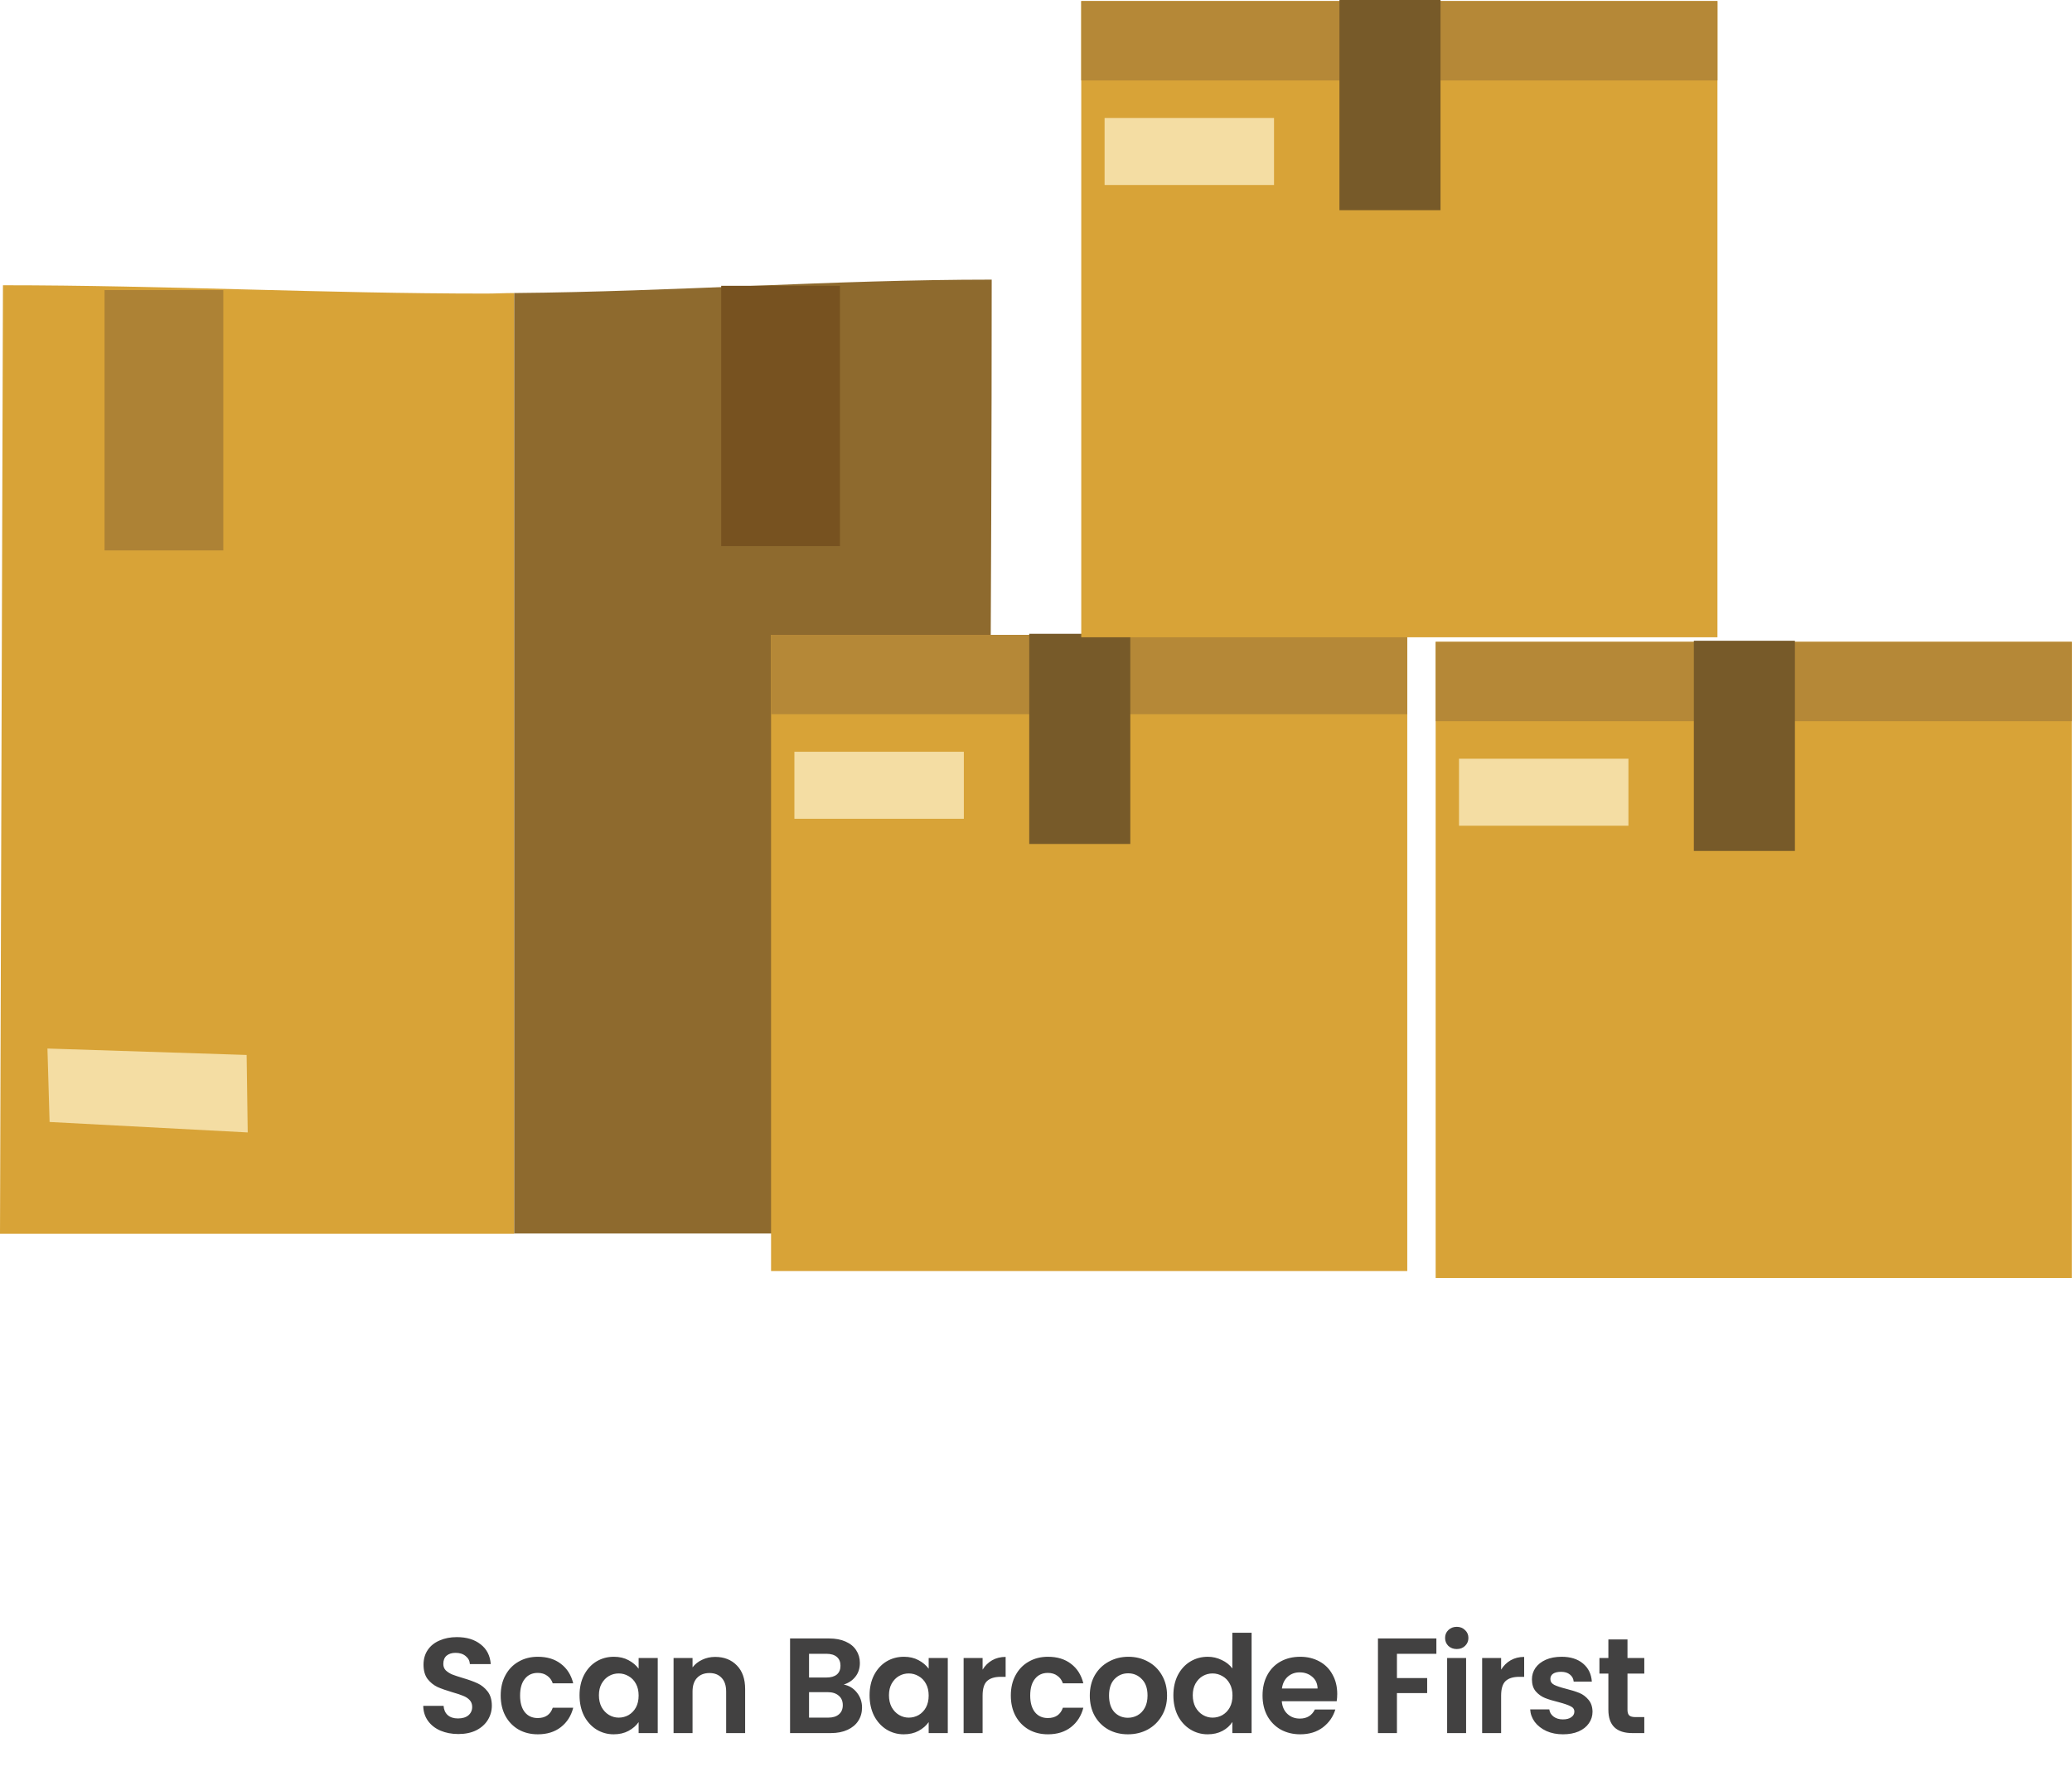 <svg width="214" height="185" viewBox="0 0 214 185" fill="none" xmlns="http://www.w3.org/2000/svg">
<path d="M47.34 179.098C46.659 179.098 46.043 178.981 45.492 178.748C44.951 178.515 44.521 178.179 44.204 177.74C43.887 177.301 43.723 176.783 43.714 176.186H45.814C45.842 176.587 45.982 176.905 46.234 177.138C46.495 177.371 46.85 177.488 47.298 177.488C47.755 177.488 48.115 177.381 48.376 177.166C48.637 176.942 48.768 176.653 48.768 176.298C48.768 176.009 48.679 175.771 48.502 175.584C48.325 175.397 48.101 175.253 47.83 175.15C47.569 175.038 47.205 174.917 46.738 174.786C46.103 174.599 45.585 174.417 45.184 174.24C44.792 174.053 44.451 173.778 44.162 173.414C43.882 173.041 43.742 172.546 43.742 171.93C43.742 171.351 43.887 170.847 44.176 170.418C44.465 169.989 44.871 169.662 45.394 169.438C45.917 169.205 46.514 169.088 47.186 169.088C48.194 169.088 49.011 169.335 49.636 169.83C50.271 170.315 50.621 170.997 50.686 171.874H48.53C48.511 171.538 48.367 171.263 48.096 171.048C47.835 170.824 47.485 170.712 47.046 170.712C46.663 170.712 46.355 170.81 46.122 171.006C45.898 171.202 45.786 171.487 45.786 171.86C45.786 172.121 45.87 172.341 46.038 172.518C46.215 172.686 46.43 172.826 46.682 172.938C46.943 173.041 47.307 173.162 47.774 173.302C48.409 173.489 48.927 173.675 49.328 173.862C49.729 174.049 50.075 174.329 50.364 174.702C50.653 175.075 50.798 175.565 50.798 176.172C50.798 176.695 50.663 177.18 50.392 177.628C50.121 178.076 49.725 178.435 49.202 178.706C48.679 178.967 48.059 179.098 47.34 179.098ZM51.713 175.122C51.713 174.319 51.877 173.619 52.203 173.022C52.53 172.415 52.983 171.949 53.561 171.622C54.14 171.286 54.803 171.118 55.549 171.118C56.511 171.118 57.304 171.361 57.929 171.846C58.564 172.322 58.989 172.994 59.203 173.862H57.089C56.977 173.526 56.786 173.265 56.515 173.078C56.254 172.882 55.927 172.784 55.535 172.784C54.975 172.784 54.532 172.989 54.205 173.4C53.879 173.801 53.715 174.375 53.715 175.122C53.715 175.859 53.879 176.433 54.205 176.844C54.532 177.245 54.975 177.446 55.535 177.446C56.329 177.446 56.847 177.091 57.089 176.382H59.203C58.989 177.222 58.564 177.889 57.929 178.384C57.295 178.879 56.501 179.126 55.549 179.126C54.803 179.126 54.14 178.963 53.561 178.636C52.983 178.3 52.53 177.833 52.203 177.236C51.877 176.629 51.713 175.925 51.713 175.122ZM59.855 175.094C59.855 174.31 60.009 173.615 60.317 173.008C60.635 172.401 61.059 171.935 61.591 171.608C62.133 171.281 62.734 171.118 63.397 171.118C63.976 171.118 64.48 171.235 64.909 171.468C65.348 171.701 65.698 171.995 65.959 172.35V171.244H67.933V179H65.959V177.866C65.707 178.23 65.357 178.533 64.909 178.776C64.471 179.009 63.962 179.126 63.383 179.126C62.73 179.126 62.133 178.958 61.591 178.622C61.059 178.286 60.635 177.815 60.317 177.208C60.009 176.592 59.855 175.887 59.855 175.094ZM65.959 175.122C65.959 174.646 65.866 174.24 65.679 173.904C65.493 173.559 65.24 173.297 64.923 173.12C64.606 172.933 64.265 172.84 63.901 172.84C63.537 172.84 63.201 172.929 62.893 173.106C62.585 173.283 62.333 173.545 62.137 173.89C61.95 174.226 61.857 174.627 61.857 175.094C61.857 175.561 61.95 175.971 62.137 176.326C62.333 176.671 62.585 176.937 62.893 177.124C63.211 177.311 63.547 177.404 63.901 177.404C64.265 177.404 64.606 177.315 64.923 177.138C65.24 176.951 65.493 176.69 65.679 176.354C65.866 176.009 65.959 175.598 65.959 175.122ZM73.865 171.132C74.789 171.132 75.536 171.426 76.105 172.014C76.675 172.593 76.959 173.405 76.959 174.45V179H74.999V174.716C74.999 174.1 74.845 173.629 74.537 173.302C74.229 172.966 73.809 172.798 73.277 172.798C72.736 172.798 72.307 172.966 71.989 173.302C71.681 173.629 71.527 174.1 71.527 174.716V179H69.567V171.244H71.527V172.21C71.789 171.874 72.12 171.613 72.521 171.426C72.932 171.23 73.38 171.132 73.865 171.132ZM87.143 173.988C87.694 174.091 88.147 174.366 88.501 174.814C88.856 175.262 89.033 175.775 89.033 176.354C89.033 176.877 88.903 177.339 88.641 177.74C88.389 178.132 88.02 178.44 87.535 178.664C87.05 178.888 86.476 179 85.813 179H81.599V169.228H85.631C86.294 169.228 86.863 169.335 87.339 169.55C87.825 169.765 88.189 170.063 88.431 170.446C88.683 170.829 88.809 171.263 88.809 171.748C88.809 172.317 88.655 172.793 88.347 173.176C88.049 173.559 87.647 173.829 87.143 173.988ZM83.559 173.26H85.351C85.818 173.26 86.177 173.157 86.429 172.952C86.681 172.737 86.807 172.434 86.807 172.042C86.807 171.65 86.681 171.347 86.429 171.132C86.177 170.917 85.818 170.81 85.351 170.81H83.559V173.26ZM85.533 177.404C86.009 177.404 86.378 177.292 86.639 177.068C86.91 176.844 87.045 176.527 87.045 176.116C87.045 175.696 86.905 175.369 86.625 175.136C86.345 174.893 85.967 174.772 85.491 174.772H83.559V177.404H85.533ZM89.811 175.094C89.811 174.31 89.965 173.615 90.273 173.008C90.591 172.401 91.015 171.935 91.547 171.608C92.089 171.281 92.691 171.118 93.353 171.118C93.932 171.118 94.436 171.235 94.865 171.468C95.304 171.701 95.654 171.995 95.915 172.35V171.244H97.889V179H95.915V177.866C95.663 178.23 95.313 178.533 94.865 178.776C94.427 179.009 93.918 179.126 93.339 179.126C92.686 179.126 92.089 178.958 91.547 178.622C91.015 178.286 90.591 177.815 90.273 177.208C89.965 176.592 89.811 175.887 89.811 175.094ZM95.915 175.122C95.915 174.646 95.822 174.24 95.635 173.904C95.449 173.559 95.197 173.297 94.879 173.12C94.562 172.933 94.221 172.84 93.857 172.84C93.493 172.84 93.157 172.929 92.849 173.106C92.541 173.283 92.289 173.545 92.093 173.89C91.907 174.226 91.813 174.627 91.813 175.094C91.813 175.561 91.907 175.971 92.093 176.326C92.289 176.671 92.541 176.937 92.849 177.124C93.167 177.311 93.503 177.404 93.857 177.404C94.221 177.404 94.562 177.315 94.879 177.138C95.197 176.951 95.449 176.69 95.635 176.354C95.822 176.009 95.915 175.598 95.915 175.122ZM101.484 172.448C101.736 172.037 102.062 171.715 102.464 171.482C102.874 171.249 103.341 171.132 103.864 171.132V173.19H103.346C102.73 173.19 102.263 173.335 101.946 173.624C101.638 173.913 101.484 174.417 101.484 175.136V179H99.524V171.244H101.484V172.448ZM104.4 175.122C104.4 174.319 104.563 173.619 104.89 173.022C105.216 172.415 105.669 171.949 106.248 171.622C106.826 171.286 107.489 171.118 108.236 171.118C109.197 171.118 109.99 171.361 110.616 171.846C111.25 172.322 111.675 172.994 111.89 173.862H109.776C109.664 173.526 109.472 173.265 109.202 173.078C108.94 172.882 108.614 172.784 108.222 172.784C107.662 172.784 107.218 172.989 106.892 173.4C106.565 173.801 106.402 174.375 106.402 175.122C106.402 175.859 106.565 176.433 106.892 176.844C107.218 177.245 107.662 177.446 108.222 177.446C109.015 177.446 109.533 177.091 109.776 176.382H111.89C111.675 177.222 111.25 177.889 110.616 178.384C109.981 178.879 109.188 179.126 108.236 179.126C107.489 179.126 106.826 178.963 106.248 178.636C105.669 178.3 105.216 177.833 104.89 177.236C104.563 176.629 104.4 175.925 104.4 175.122ZM116.49 179.126C115.743 179.126 115.071 178.963 114.474 178.636C113.876 178.3 113.405 177.829 113.06 177.222C112.724 176.615 112.556 175.915 112.556 175.122C112.556 174.329 112.728 173.629 113.074 173.022C113.428 172.415 113.909 171.949 114.516 171.622C115.122 171.286 115.799 171.118 116.546 171.118C117.292 171.118 117.969 171.286 118.576 171.622C119.182 171.949 119.658 172.415 120.004 173.022C120.358 173.629 120.536 174.329 120.536 175.122C120.536 175.915 120.354 176.615 119.99 177.222C119.635 177.829 119.15 178.3 118.534 178.636C117.927 178.963 117.246 179.126 116.49 179.126ZM116.49 177.418C116.844 177.418 117.176 177.334 117.484 177.166C117.801 176.989 118.053 176.727 118.24 176.382C118.426 176.037 118.52 175.617 118.52 175.122C118.52 174.385 118.324 173.82 117.932 173.428C117.549 173.027 117.078 172.826 116.518 172.826C115.958 172.826 115.486 173.027 115.104 173.428C114.73 173.82 114.544 174.385 114.544 175.122C114.544 175.859 114.726 176.429 115.09 176.83C115.463 177.222 115.93 177.418 116.49 177.418ZM121.189 175.094C121.189 174.31 121.343 173.615 121.651 173.008C121.969 172.401 122.398 171.935 122.939 171.608C123.481 171.281 124.083 171.118 124.745 171.118C125.249 171.118 125.73 171.23 126.187 171.454C126.645 171.669 127.009 171.958 127.279 172.322V168.64H129.267V179H127.279V177.852C127.037 178.235 126.696 178.543 126.257 178.776C125.819 179.009 125.31 179.126 124.731 179.126C124.078 179.126 123.481 178.958 122.939 178.622C122.398 178.286 121.969 177.815 121.651 177.208C121.343 176.592 121.189 175.887 121.189 175.094ZM127.293 175.122C127.293 174.646 127.2 174.24 127.013 173.904C126.827 173.559 126.575 173.297 126.257 173.12C125.94 172.933 125.599 172.84 125.235 172.84C124.871 172.84 124.535 172.929 124.227 173.106C123.919 173.283 123.667 173.545 123.471 173.89C123.285 174.226 123.191 174.627 123.191 175.094C123.191 175.561 123.285 175.971 123.471 176.326C123.667 176.671 123.919 176.937 124.227 177.124C124.545 177.311 124.881 177.404 125.235 177.404C125.599 177.404 125.94 177.315 126.257 177.138C126.575 176.951 126.827 176.69 127.013 176.354C127.2 176.009 127.293 175.598 127.293 175.122ZM138.112 174.954C138.112 175.234 138.093 175.486 138.056 175.71H132.386C132.432 176.27 132.628 176.709 132.974 177.026C133.319 177.343 133.744 177.502 134.248 177.502C134.976 177.502 135.494 177.189 135.802 176.564H137.916C137.692 177.311 137.262 177.927 136.628 178.412C135.993 178.888 135.214 179.126 134.29 179.126C133.543 179.126 132.871 178.963 132.274 178.636C131.686 178.3 131.224 177.829 130.888 177.222C130.561 176.615 130.398 175.915 130.398 175.122C130.398 174.319 130.561 173.615 130.888 173.008C131.214 172.401 131.672 171.935 132.26 171.608C132.848 171.281 133.524 171.118 134.29 171.118C135.027 171.118 135.685 171.277 136.264 171.594C136.852 171.911 137.304 172.364 137.622 172.952C137.948 173.531 138.112 174.198 138.112 174.954ZM136.082 174.394C136.072 173.89 135.89 173.489 135.536 173.19C135.181 172.882 134.747 172.728 134.234 172.728C133.748 172.728 133.338 172.877 133.002 173.176C132.675 173.465 132.474 173.871 132.4 174.394H136.082ZM148.352 169.228V170.81H144.278V173.316H147.4V174.87H144.278V179H142.318V169.228H148.352ZM150.456 170.32C150.111 170.32 149.821 170.213 149.588 169.998C149.364 169.774 149.252 169.499 149.252 169.172C149.252 168.845 149.364 168.575 149.588 168.36C149.821 168.136 150.111 168.024 150.456 168.024C150.801 168.024 151.086 168.136 151.31 168.36C151.543 168.575 151.66 168.845 151.66 169.172C151.66 169.499 151.543 169.774 151.31 169.998C151.086 170.213 150.801 170.32 150.456 170.32ZM151.422 171.244V179H149.462V171.244H151.422ZM155.039 172.448C155.291 172.037 155.617 171.715 156.019 171.482C156.429 171.249 156.896 171.132 157.419 171.132V173.19H156.901C156.285 173.19 155.818 173.335 155.501 173.624C155.193 173.913 155.039 174.417 155.039 175.136V179H153.079V171.244H155.039V172.448ZM161.427 179.126C160.792 179.126 160.223 179.014 159.719 178.79C159.215 178.557 158.813 178.244 158.515 177.852C158.225 177.46 158.067 177.026 158.039 176.55H160.013C160.05 176.849 160.195 177.096 160.447 177.292C160.708 177.488 161.03 177.586 161.413 177.586C161.786 177.586 162.075 177.511 162.281 177.362C162.495 177.213 162.603 177.021 162.603 176.788C162.603 176.536 162.472 176.349 162.211 176.228C161.959 176.097 161.553 175.957 160.993 175.808C160.414 175.668 159.938 175.523 159.565 175.374C159.201 175.225 158.883 174.996 158.613 174.688C158.351 174.38 158.221 173.965 158.221 173.442C158.221 173.013 158.342 172.621 158.585 172.266C158.837 171.911 159.191 171.631 159.649 171.426C160.115 171.221 160.661 171.118 161.287 171.118C162.211 171.118 162.948 171.351 163.499 171.818C164.049 172.275 164.353 172.896 164.409 173.68H162.533C162.505 173.372 162.374 173.129 162.141 172.952C161.917 172.765 161.613 172.672 161.231 172.672C160.876 172.672 160.601 172.737 160.405 172.868C160.218 172.999 160.125 173.181 160.125 173.414C160.125 173.675 160.255 173.876 160.517 174.016C160.778 174.147 161.184 174.282 161.735 174.422C162.295 174.562 162.757 174.707 163.121 174.856C163.485 175.005 163.797 175.239 164.059 175.556C164.329 175.864 164.469 176.275 164.479 176.788C164.479 177.236 164.353 177.637 164.101 177.992C163.858 178.347 163.503 178.627 163.037 178.832C162.579 179.028 162.043 179.126 161.427 179.126ZM168.09 172.854V176.606C168.09 176.867 168.15 177.059 168.272 177.18C168.402 177.292 168.617 177.348 168.916 177.348H169.826V179H168.594C166.942 179 166.116 178.197 166.116 176.592V172.854H165.192V171.244H166.116V169.326H168.09V171.244H169.826V172.854H168.09Z" fill="#424141"/>
<path d="M50.202 30.321C33.477 30.321 17.029 29.463 0.305 29.463L0 127.431H53.109V30.266C52.14 30.266 51.171 30.321 50.202 30.321Z" fill="#D8A337"/>
<path d="M102.425 28.881C86.088 28.881 69.474 30.127 53.109 30.265V127.402H102.12C102.12 95.06 102.425 61.223 102.425 28.881Z" fill="#8E6A2E"/>
<path d="M23.064 29.961H10.797V56.848H23.064V29.961Z" fill="#AD8235"/>
<path d="M86.753 29.518H74.486V56.405H86.753V29.518Z" fill="#775220"/>
<path d="M25.585 116.963L5.122 115.883L4.9 108.296L25.474 108.96L25.585 116.963Z" fill="#F4DDA3"/>
<path d="M145.345 65.571H79.637V131.28H145.345V65.571Z" fill="#D8A337"/>
<path d="M145.345 65.571H79.637V73.767H145.345V65.571Z" fill="#B58837"/>
<path d="M99.547 77.644H82.047V84.566H99.547V77.644Z" fill="#F4DDA3"/>
<path d="M116.74 65.46H106.301V87.168H116.74V65.46Z" fill="#775A29"/>
<path d="M213.985 66.291H148.277V132H213.985V66.291Z" fill="#D8A337"/>
<path d="M213.985 66.291H148.277V74.487H213.985V66.291Z" fill="#B58837"/>
<path d="M168.187 78.363H150.688V85.285H168.187V78.363Z" fill="#F4DDA3"/>
<path d="M185.382 66.18H174.943V87.889H185.382V66.18Z" fill="#775A29"/>
<path d="M177.382 0.111H111.674V65.82H177.382V0.111Z" fill="#D8A337"/>
<path d="M177.382 0.111H111.674V8.308H177.382V0.111Z" fill="#B58837"/>
<path d="M131.584 12.184H114.084V19.107H131.584V12.184Z" fill="#F4DDA3"/>
<path d="M148.779 0H138.34V21.709H148.779V0Z" fill="#775A29"/>
</svg>
